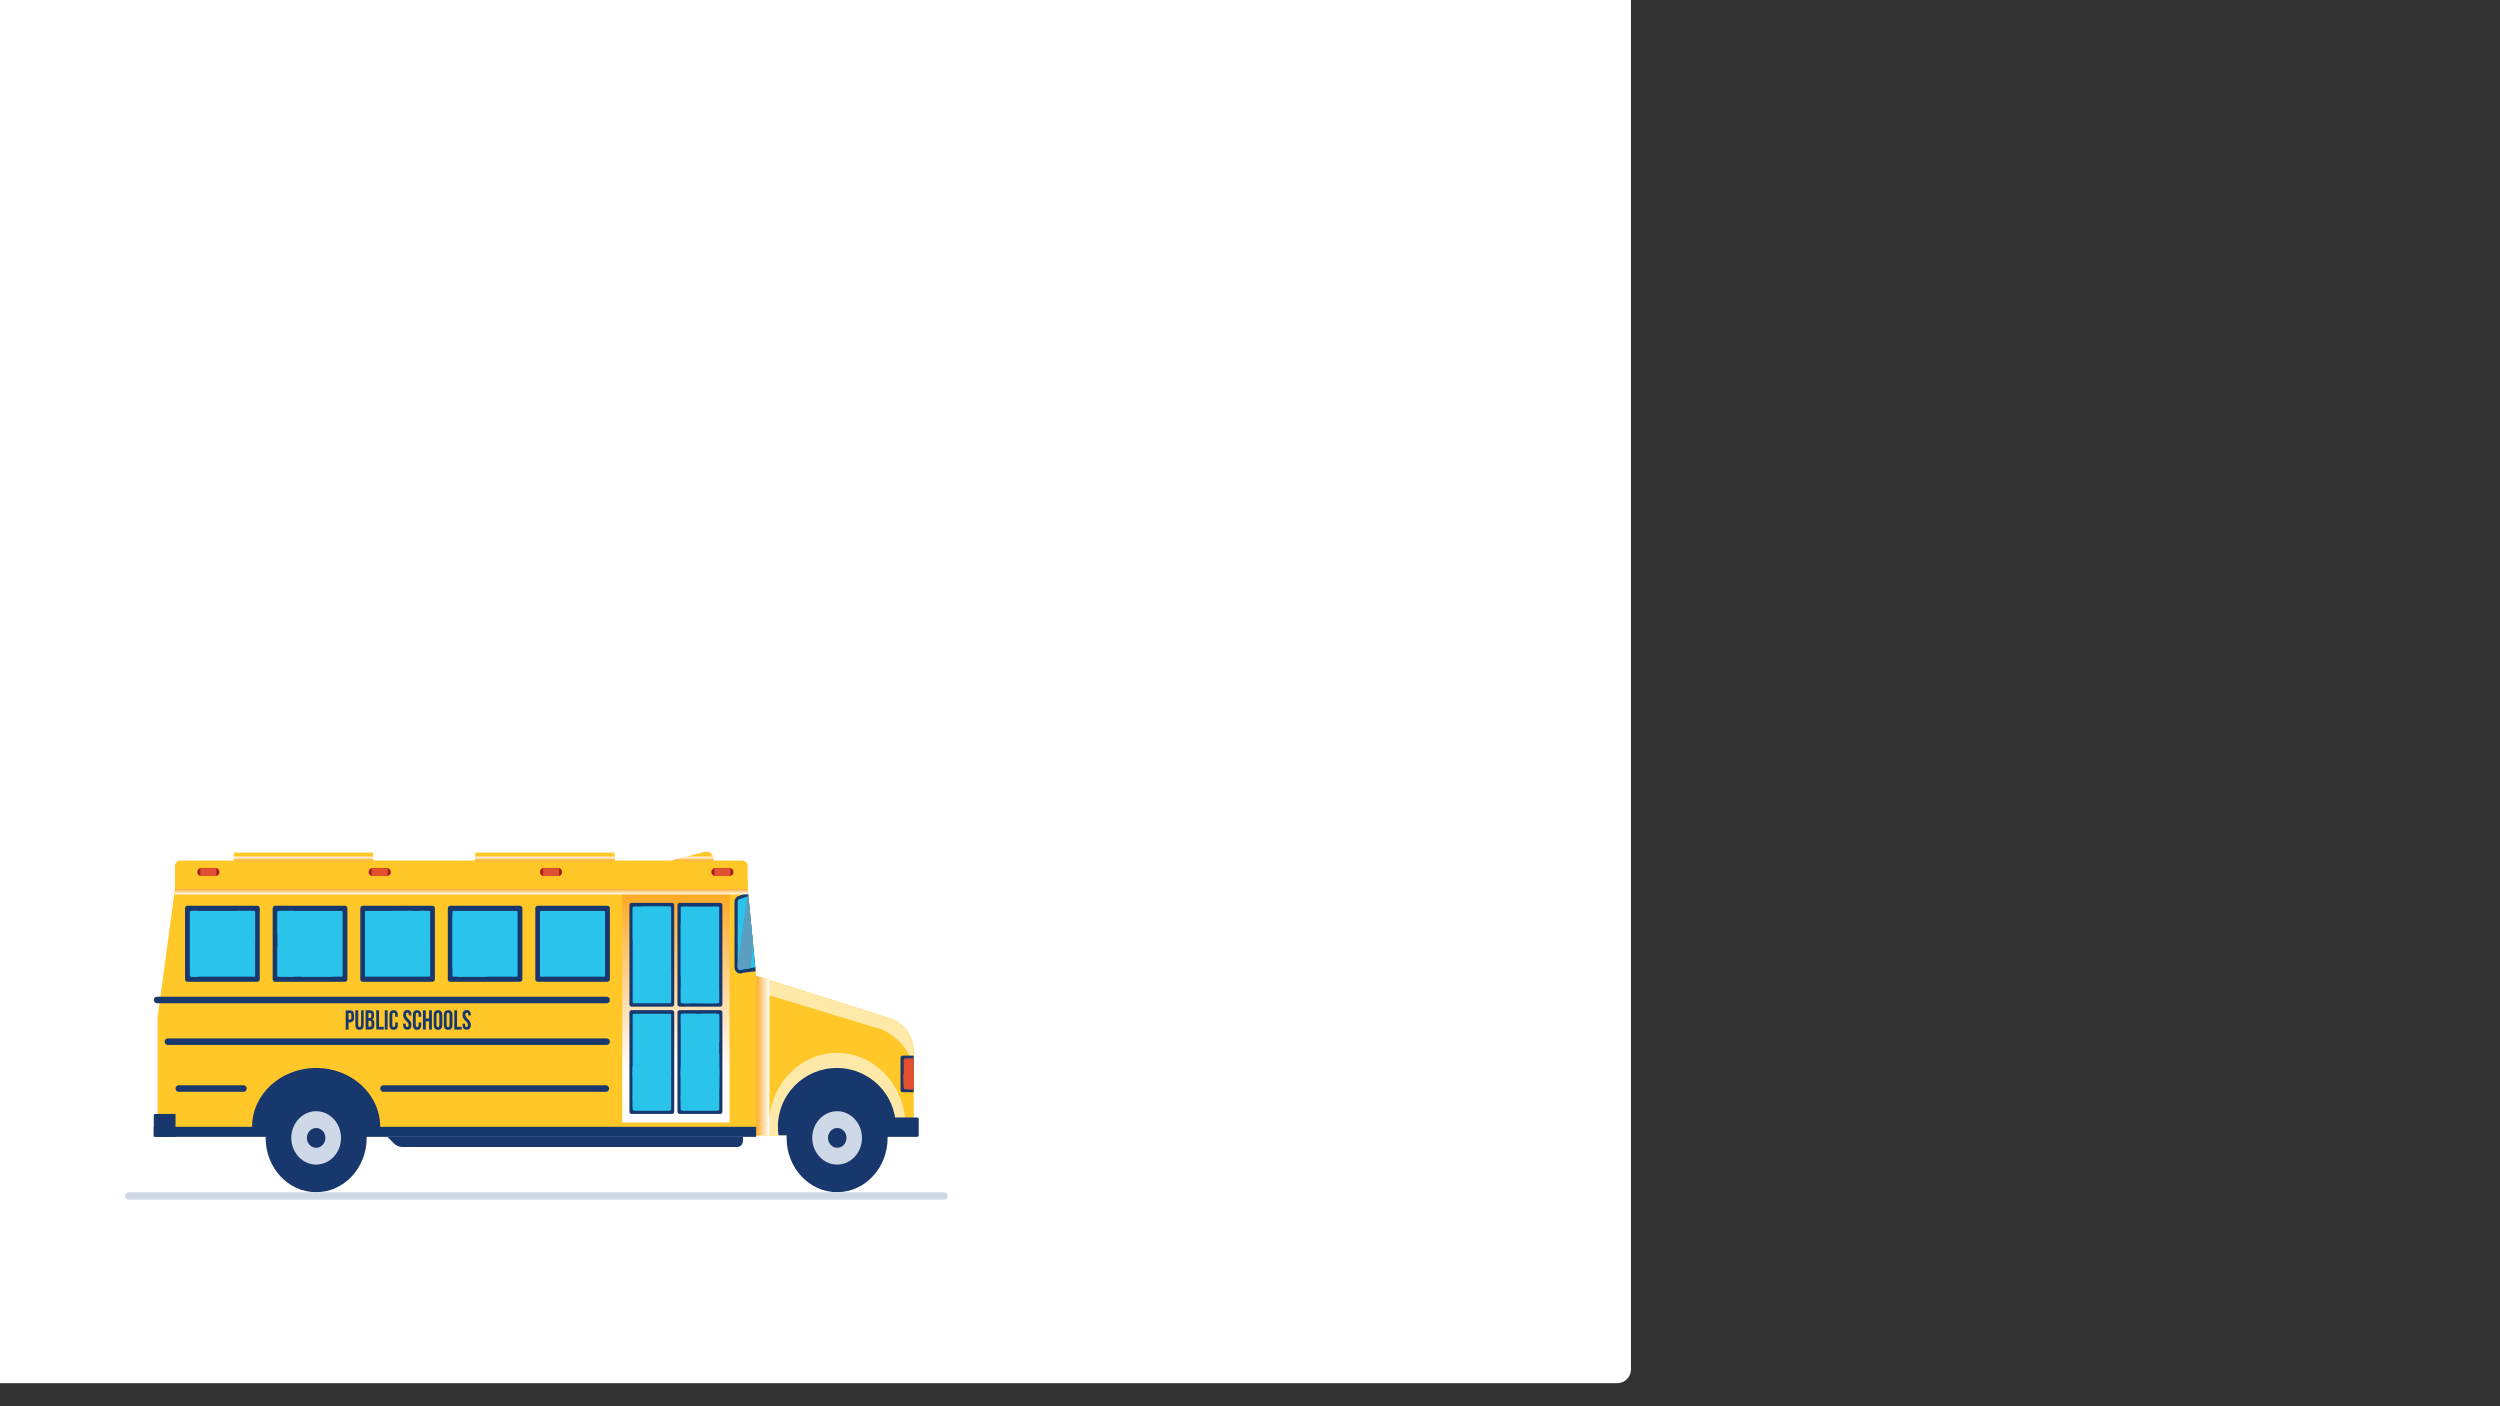 <?xml version="1.0" encoding="utf-8"?>
<!-- Generator: Adobe Illustrator 24.3.0, SVG Export Plug-In . SVG Version: 6.00 Build 0)  -->
<svg version="1.1" id="Layer_1" xmlns="http://www.w3.org/2000/svg" xmlns:xlink="http://www.w3.org/1999/xlink" x="0px" y="0px"
	 viewBox="0 0 1920 1080" style="enable-background:new 0 0 1920 1080;" xml:space="preserve">
<rect x="0" y="0" width="1920" height="1080" fill="#333333" stroke="none"/>
<style type="text/css">
	.st0{fill:#FFFFFF;}
	.st1{fill:#FFC828;}
	.st2{fill:#FFE9A9;}
	.st3{fill:#18386D;}
	.st4{fill:#CFD8E7;}
	.st5{fill:url(#XMLID_3_);}
	.st6{fill:#29C3EC;}
	.st7{fill:#5A9FC2;}
	.st8{fill:url(#XMLID_4_);}
	.st9{fill:url(#XMLID_20_);}
	.st10{fill:url(#XMLID_40_);}
	.st11{fill:url(#XMLID_41_);}
	.st12{fill:url(#XMLID_47_);}
	.st13{fill:#A61B19;}
	.st14{fill:#E35030;}
</style>
<g id="XMLID_214_">
	<path id="XMLID_18_" class="st0" d="M1241.9,1062.3H-525.1c-5.9,0-10.6-4.8-10.6-10.6V-7.1c0-5.9,4.8-10.6,10.6-10.6h1767.1
		c5.9,0,10.6,4.8,10.6,10.6v1058.7C1252.6,1057.6,1247.8,1062.3,1241.9,1062.3z"/>
	<path id="XMLID_198_" class="st0" d="M756.6,618.4c-0.9-4.7-4-8.5-8.1-10.2c-0.8-6.9-6.2-12.3-12.9-12.3c-1.1,0-2.2,0.2-3.3,0.5
		c-1.3-6.2-6.5-10.8-12.7-10.8c-1.6,0-3.1,0.3-4.5,0.9c-1.6-9.2-9.1-16.1-18.1-16.1c-9.8,0-17.9,8.3-18.4,18.8c0,0,0,0,0,0
		c-7.2,0-13,6.3-13,14c0,1.5,0.2,2.9,0.6,4.3c-0.2,0-0.4,0-0.6,0c-1.5,0-2.8,0.4-4,1c-0.7-7-6.2-12.4-12.9-12.4
		c-6.7,0-12.2,5.5-12.9,12.5c-1.5-0.7-3.2-1-4.9-1c-6.3,0-11.5,4.8-12.7,11.1L756.6,618.4L756.6,618.4z"/>
	<g id="XMLID_155_">
		<g id="XMLID_92_">
			<g id="XMLID_88_">
				<rect id="XMLID_71_" x="365" y="654.8" class="st1" width="107" height="6.2"/>
				<path id="XMLID_5_" class="st1" d="M574.2,682.6H134.4v-17.5c0-2.3,1.9-4.2,4.1-4.2h431.5c2.3,0,4.2,1.9,4.2,4.2V682.6z"/>
				<polygon id="XMLID_6_" class="st1" points="134.4,682.6 121,781.5 121,872 580.7,872 580.7,749.4 574.2,682.6 				"/>
				<rect id="XMLID_7_" x="134.4" y="676" class="st1" width="439.8" height="6.5"/>
				<path id="XMLID_8_" class="st1" d="M580.7,749.4l103,32.7c10.7,3.4,18.1,14,18.1,26V872h-121V749.4z"/>
				<path id="XMLID_24_" class="st2" d="M642.9,808.6c-29,0-52.5,25.2-52.5,56.4c0,2.3,0.2,4.7,0.4,6.9H695c0.3-2.3,0.4-4.6,0.4-6.9
					C695.4,833.9,671.9,808.6,642.9,808.6z"/>
				<path id="XMLID_16_" class="st3" d="M688,865.4c0-25-20.3-45.2-45.3-45.2s-45.3,20.2-45.3,45.2c0,2.2,0.2,4.4,0.5,6.5h89.6
					C687.8,869.8,688,867.6,688,865.4z"/>
				<path id="XMLID_14_" class="st3" d="M292,865.4c0-25-22-45.2-49.2-45.2s-49.2,20.2-49.2,45.2c0,2.2,0.2,4.4,0.5,6.5h97.4
					C291.8,869.8,292,867.6,292,865.4z"/>
				<g id="XMLID_15_">
					<ellipse id="XMLID_21_" class="st3" cx="642.9" cy="873.9" rx="38.8" ry="41.7"/>
					<path id="XMLID_19_" class="st4" d="M662,873.9c0-11.3-8.6-20.5-19.1-20.5s-19.1,9.2-19.1,20.5s8.6,20.5,19.1,20.5
						S662,885.3,662,873.9z"/>
					<path id="XMLID_17_" class="st3" d="M650.1,873.9c0-4.2-3.2-7.6-7.1-7.6s-7.1,3.4-7.1,7.6c0,4.2,3.2,7.6,7.1,7.6
						S650.1,878.1,650.1,873.9z"/>
				</g>
				<path id="XMLID_22_" class="st3" d="M704.3,873.1h-26.8v-14.9h26.8c0.7,0,1.3,0.6,1.3,1.3v12.3
					C705.7,872.5,705.1,873.1,704.3,873.1z"/>
				<path id="XMLID_26_" class="st2" d="M683.6,782.1l-103-32.7v11.9l96.9,29.4c0,0,24.1,10.9,24.1,33.2v-15.8
					C701.7,796.1,694.3,785.5,683.6,782.1z"/>
				
					<linearGradient id="XMLID_3_" gradientUnits="userSpaceOnUse" x1="580.68" y1="269.305" x2="590.89" y2="269.305" gradientTransform="matrix(1 0 0 -1 0 1080)">
					<stop  offset="0" style="stop-color:#FFAA28"/>
					<stop  offset="1" style="stop-color:#FFFFFF"/>
				</linearGradient>
				<polygon id="XMLID_27_" class="st5" points="580.7,749.4 580.7,872 590.9,872 590.9,752.7 				"/>
				<path id="XMLID_9_" class="st3" d="M580.7,873.1H119.1c-0.5,0-1-0.4-1-1v-6.7h462.6V873.1z"/>
				<g id="XMLID_10_">
					<ellipse id="XMLID_11_" class="st3" cx="242.8" cy="873.9" rx="38.8" ry="41.7"/>
					<path id="XMLID_12_" class="st4" d="M261.9,873.9c0-11.3-8.6-20.5-19.1-20.5s-19.1,9.2-19.1,20.5s8.6,20.5,19.1,20.5
						S261.9,885.3,261.9,873.9z"/>
					<path id="XMLID_13_" class="st3" d="M249.9,873.9c0-4.2-3.2-7.6-7.1-7.6s-7.1,3.4-7.1,7.6c0,4.2,3.2,7.6,7.1,7.6
						S249.9,878.1,249.9,873.9z"/>
				</g>
				<path id="XMLID_23_" class="st3" d="M574.5,685.3l-7.5,2.9c-1.8,0.7-2.9,2.5-2.9,4.5v50.2c0,3.6,3.5,5.9,6.5,4.2l9.8-1.2
					L574.5,685.3z"/>
				<path id="XMLID_29_" class="st6" d="M574.8,688.3l-7,2.3c-0.8,0.3-1.3,1.1-1.3,2v50.2c0,1.3,1,2.2,2,2.2c0.3,0,0.6-0.1,0.9-0.2
					l0.4-0.2l10.2-1.7L574.8,688.3z"/>
				<path id="XMLID_30_" class="st7" d="M578.4,725.7l-3.6-37.4l-1,0.3l-7.3,51.7v2.5c0,1.3,1,2.2,2,2.2c0.3,0,0.6-0.1,0.9-0.2
					l0.4-0.2l6.7-1.1L578.4,725.7z"/>
				
					<linearGradient id="XMLID_4_" gradientUnits="userSpaceOnUse" x1="519.095" y1="392.158" x2="519.095" y2="258.456" gradientTransform="matrix(1 0 0 -1 0 1080)">
					<stop  offset="0" style="stop-color:#FFAA28"/>
					<stop  offset="1" style="stop-color:#FFFFFF"/>
				</linearGradient>
				<rect id="XMLID_37_" x="477.9" y="686.9" class="st8" width="82.4" height="175.2"/>
				<g id="XMLID_25_">
					<path id="XMLID_28_" class="st3" d="M516.1,773.1h-31.1c-0.9,0-1.6-0.7-1.6-1.7v-76.3c0-0.9,0.7-1.7,1.6-1.7h31.1
						c0.9,0,1.7,0.7,1.7,1.7v76.3C517.8,772.4,517,773.1,516.1,773.1z"/>
					<path id="XMLID_31_" class="st6" d="M485.9,769.7V697c0-0.4,0.4-0.8,0.8-0.8h27.9c0.4,0,0.8,0.4,0.8,0.8v72.7
						c0,0.4-0.4,0.8-0.8,0.8h-27.9C486.2,770.5,485.9,770.1,485.9,769.7z"/>
					<path id="XMLID_32_" class="st3" d="M553.1,773.1h-31.1c-0.9,0-1.7-0.7-1.7-1.7v-76.3c0-0.9,0.7-1.7,1.7-1.7h31.1
						c0.9,0,1.7,0.7,1.7,1.7v76.3C554.8,772.4,554,773.1,553.1,773.1z"/>
					<path id="XMLID_33_" class="st6" d="M522.8,769.7V697c0-0.4,0.4-0.8,0.8-0.8h27.9c0.4,0,0.8,0.4,0.8,0.8v72.7
						c0,0.4-0.4,0.8-0.8,0.8h-27.9C523.2,770.5,522.8,770.1,522.8,769.7z"/>
					<path id="XMLID_36_" class="st3" d="M516.1,855.5h-31.1c-0.9,0-1.6-0.7-1.6-1.7v-76.3c0-0.9,0.7-1.7,1.6-1.7h31.1
						c0.9,0,1.7,0.7,1.7,1.7v76.3C517.8,854.8,517,855.5,516.1,855.5z"/>
					<path id="XMLID_35_" class="st6" d="M485.9,852.1v-72.7c0-0.4,0.4-0.8,0.8-0.8h27.9c0.4,0,0.8,0.4,0.8,0.8v72.7
						c0,0.4-0.4,0.8-0.8,0.8h-27.9C486.2,852.9,485.9,852.5,485.9,852.1z"/>
					<path id="XMLID_34_" class="st3" d="M553.1,855.5h-31.1c-0.9,0-1.7-0.7-1.7-1.7v-76.3c0-0.9,0.7-1.7,1.7-1.7h31.1
						c0.9,0,1.7,0.7,1.7,1.7v76.3C554.8,854.8,554,855.5,553.1,855.5z"/>
					<path id="XMLID_38_" class="st6" d="M522.8,852.1v-72.7c0-0.4,0.4-0.8,0.8-0.8h27.9c0.4,0,0.8,0.4,0.8,0.8v72.7
						c0,0.4-0.4,0.8-0.8,0.8h-27.9C523.2,852.9,522.8,852.5,522.8,852.1z"/>
					<path id="XMLID_46_" class="st6" d="M485.9,850.4c0,1.4,1,2.5,2.3,2.5H513c1.3,0,2.3-1.1,2.3-2.5V819h-29.5L485.9,850.4
						L485.9,850.4z M522.8,819v31.4c0,1.4,1,2.5,2.3,2.5H550c1.3,0,2.3-1.1,2.3-2.5V819H522.8z"/>
					<path id="XMLID_49_" class="st6" d="M522.8,822.6v3.7h29.5v-3.7H522.8z M485.9,826.3h29.5v-3.7h-29.5L485.9,826.3L485.9,826.3z
						"/>
					<path id="XMLID_39_" class="st6" d="M522.8,841.9v1.4h29.5v-1.4H522.8z M485.9,843.3h29.5v-1.4h-29.5L485.9,843.3L485.9,843.3z
						"/>
					<path id="XMLID_116_" class="st6" d="M525.2,770.5h4.4l-6.7-11.6v9.2C522.8,769.4,523.9,770.5,525.2,770.5z M513,696.2h-20.8
						l23.1,40.2v-37.7C515.3,697.3,514.3,696.2,513,696.2z M485.9,698.6v22.5l28.3,49.1c0.7-0.4,1.2-1.2,1.2-2.2v-22.2l-28.4-49.3
						C486.3,697,485.9,697.7,485.9,698.6z M525.2,778.5c-1.3,0-2.3,1.1-2.3,2.5v4.3l29.5,51.2V810l-18.1-31.5L525.2,778.5
						L525.2,778.5z M550,778.5h-10.3l12.7,21.9V781C552.3,779.7,551.3,778.5,550,778.5z M522.8,709.6v39.7l12.2,21.2h15
						c1.3,0,2.3-1.1,2.3-2.5v-7.2L522.8,709.6z"/>
				</g>
				<g id="XMLID_42_">
					<g id="XMLID_43_">
						<path id="XMLID_44_" class="st3" d="M466.5,754h-53.5c-1,0-1.9-0.8-1.9-1.9v-54.6c0-1,0.9-1.9,1.9-1.9h53.5
							c1,0,1.9,0.8,1.9,1.9v54.6C468.4,753.2,467.5,754,466.5,754z"/>
						<path id="XMLID_64_" class="st6" d="M414.7,749.5v-49.3c0-0.3,0.3-0.6,0.6-0.6h48.8c0.3,0,0.6,0.3,0.6,0.6v49.3
							c0,0.3-0.3,0.6-0.6,0.6h-48.8C415,750.1,414.7,749.8,414.7,749.5z"/>
					</g>
					<g id="XMLID_45_">
						<path id="XMLID_53_" class="st3" d="M399.3,754h-53.5c-1,0-1.9-0.8-1.9-1.9v-54.6c0-1,0.9-1.9,1.9-1.9h53.5
							c1,0,1.9,0.8,1.9,1.9v54.6C401.2,753.2,400.3,754,399.3,754z"/>
						<path id="XMLID_61_" class="st6" d="M347.5,749.5v-49.3c0-0.3,0.3-0.6,0.6-0.6h48.8c0.3,0,0.6,0.3,0.6,0.6v49.3
							c0,0.3-0.3,0.6-0.6,0.6h-48.8C347.8,750.1,347.5,749.8,347.5,749.5z"/>
					</g>
					<g id="XMLID_54_">
						<path id="XMLID_56_" class="st3" d="M332.1,754h-53.5c-1,0-1.9-0.8-1.9-1.9v-54.6c0-1,0.9-1.9,1.9-1.9h53.5
							c1,0,1.9,0.8,1.9,1.9v54.6C334,753.2,333.1,754,332.1,754z"/>
						<path id="XMLID_58_" class="st6" d="M280.3,749.5v-49.3c0-0.3,0.3-0.6,0.6-0.6h48.8c0.3,0,0.6,0.3,0.6,0.6v49.3
							c0,0.3-0.3,0.6-0.6,0.6h-48.8C280.5,750.1,280.3,749.8,280.3,749.5z"/>
					</g>
					<g id="XMLID_57_">
						<path id="XMLID_59_" class="st3" d="M264.9,754h-53.6c-1.1,0-1.9-0.8-1.9-1.9v-54.6c0-1,0.9-1.9,1.9-1.9h53.6
							c1,0,1.9,0.8,1.9,1.9v54.6C266.8,753.2,265.9,754,264.9,754z"/>
						<path id="XMLID_55_" class="st6" d="M213.1,749.5v-49.3c0-0.3,0.3-0.6,0.6-0.6h48.8c0.3,0,0.6,0.3,0.6,0.6v49.3
							c0,0.3-0.3,0.6-0.6,0.6h-48.8C213.3,750.1,213.1,749.8,213.1,749.5z"/>
					</g>
					<g id="XMLID_52_">
						<path id="XMLID_62_" class="st3" d="M197.6,754h-53.6c-1.1,0-1.9-0.8-1.9-1.9v-54.6c0-1,0.9-1.9,1.9-1.9h53.6
							c1.1,0,1.9,0.8,1.9,1.9v54.6C199.5,753.2,198.7,754,197.6,754z"/>
						<path id="XMLID_60_" class="st6" d="M145.9,749.5v-49.3c0-0.3,0.3-0.6,0.6-0.6h48.8c0.3,0,0.6,0.3,0.6,0.6v49.3
							c0,0.3-0.3,0.6-0.6,0.6h-48.8C146.1,750.1,145.9,749.8,145.9,749.5z"/>
						<path id="XMLID_89_" class="st6" d="M147.6,750.1h4.8c0-0.1,0-0.1,0-0.2v-50.2c0-0.1,0-0.1,0-0.2h-4.8c-1,0-1.8,0.8-1.8,1.9
							v46.7C145.9,749.2,146.6,750.1,147.6,750.1z"/>
					</g>
					<path id="XMLID_120_" class="st6" d="M194.1,699.5h-11.9l13.7,23.8v-21.9C195.9,700.4,195.1,699.5,194.1,699.5z M225.8,699.5
						h-10.9c-1,0-1.8,0.8-1.8,1.9v15.8l19,32.9h22.9L225.8,699.5z M213.1,748.2c0,1,0.8,1.9,1.8,1.9h11.7l-13.5-23.4V748.2z"/>
					<path id="XMLID_117_" class="st6" d="M328.5,699.5h-6.3l8,14v-12.1C330.3,700.4,329.5,699.5,328.5,699.5z M301.5,699.5
						l28.6,49.5c0.1-0.3,0.2-0.6,0.2-0.9V723l-13.5-23.5H301.5z M347.5,703.7v39.7l3.9,6.7h22.9L347.5,703.7z"/>
				</g>
				<path id="XMLID_63_" class="st3" d="M120.5,770.5H466c1.3,0,2.4-1.1,2.4-2.5l0,0c0-1.4-1.1-2.5-2.4-2.5H120.5
					c-1.3,0-2.4,1.1-2.4,2.5l0,0C118.1,769.3,119.2,770.5,120.5,770.5z"/>
				<path id="XMLID_65_" class="st3" d="M128.8,802.5H466c1.3,0,2.4-1.1,2.4-2.5l0,0c0-1.4-1.1-2.5-2.4-2.5H128.8
					c-1.3,0-2.4,1.1-2.4,2.5l0,0C126.4,801.4,127.5,802.5,128.8,802.5z"/>
				<path id="XMLID_66_" class="st3" d="M137.2,838.5h49.9c1.3,0,2.4-1.1,2.4-2.5l0,0c0-1.4-1.1-2.5-2.4-2.5h-49.9
					c-1.3,0-2.4,1.1-2.4,2.5l0,0C134.8,837.4,135.9,838.5,137.2,838.5z"/>
				<path id="XMLID_67_" class="st3" d="M294.4,838.5h171c1.3,0,2.4-1.1,2.4-2.5l0,0c0-1.4-1.1-2.5-2.4-2.5h-171
					c-1.3,0-2.4,1.1-2.4,2.5l0,0C292,837.4,293.1,838.5,294.4,838.5z"/>
				
					<linearGradient id="XMLID_20_" gradientUnits="userSpaceOnUse" x1="354.23" y1="392.923" x2="354.23" y2="397.401" gradientTransform="matrix(1 0 0 -1 0 1080)">
					<stop  offset="0" style="stop-color:#FFFFFF"/>
					<stop  offset="1" style="stop-color:#FFAA28"/>
				</linearGradient>
				<polygon id="XMLID_70_" class="st9" points="574.6,686.9 574.2,682.6 134.4,682.6 133.8,686.9 				"/>
				<path id="XMLID_68_" class="st3" d="M134.8,873.1h-15.7c-0.5,0-1-0.4-1-1v-15.6c0-0.5,0.4-1,1-1h15.7V873.1z"/>
				<rect id="XMLID_69_" x="179.6" y="654.8" class="st1" width="107" height="6.2"/>
				
					<linearGradient id="XMLID_40_" gradientUnits="userSpaceOnUse" x1="233.085" y1="419.02" x2="233.085" y2="422.13" gradientTransform="matrix(1 0 0 -1 0 1080)">
					<stop  offset="0" style="stop-color:#FFAA28"/>
					<stop  offset="1" style="stop-color:#FFFFFF"/>
				</linearGradient>
				<rect id="XMLID_72_" x="179.6" y="657.9" class="st10" width="107" height="3.1"/>
				
					<linearGradient id="XMLID_41_" gradientUnits="userSpaceOnUse" x1="418.515" y1="419.02" x2="418.515" y2="422.13" gradientTransform="matrix(1 0 0 -1 0 1080)">
					<stop  offset="0" style="stop-color:#FFAA28"/>
					<stop  offset="1" style="stop-color:#FFFFFF"/>
				</linearGradient>
				<rect id="XMLID_75_" x="365" y="657.9" class="st11" width="107" height="3.1"/>
				<path id="XMLID_74_" class="st1" d="M541.2,654.2l-25.8,6.8h32.5v-1.2C547.8,656.1,544.6,653.3,541.2,654.2z"/>
				
					<linearGradient id="XMLID_47_" gradientUnits="userSpaceOnUse" x1="531.585" y1="419.02" x2="531.585" y2="422.13" gradientTransform="matrix(1 0 0 -1 0 1080)">
					<stop  offset="0" style="stop-color:#FFAA28"/>
					<stop  offset="1" style="stop-color:#FFFFFF"/>
				</linearGradient>
				<path id="XMLID_81_" class="st12" d="M547.5,657.9h-20.3l-11.9,3.1h32.5v-1.2C547.8,659.1,547.7,658.5,547.5,657.9z"/>
				<g id="XMLID_76_">
					<path id="XMLID_77_" class="st13" d="M560.6,672.7H549c-1.5,0-2.7-1.3-2.7-3l0,0c0-1.6,1.2-3,2.7-3h11.6c1.5,0,2.7,1.3,2.7,3
						l0,0C563.4,671.3,562.2,672.7,560.6,672.7z"/>
					<path id="XMLID_79_" class="st14" d="M560.2,672.7h-10.8c-0.5,0-0.8-0.4-0.8-0.8v-4.3c0-0.5,0.4-0.8,0.8-0.8h10.8
						c0.5,0,0.8,0.4,0.8,0.8v4.3C561,672.3,560.7,672.7,560.2,672.7z"/>
				</g>
				<g id="XMLID_83_">
					<path id="XMLID_87_" class="st13" d="M429,672.7h-11.6c-1.5,0-2.7-1.3-2.7-3l0,0c0-1.6,1.2-3,2.7-3H429c1.5,0,2.7,1.3,2.7,3
						l0,0C431.8,671.3,430.5,672.7,429,672.7z"/>
					<path id="XMLID_84_" class="st14" d="M428.6,672.7h-10.8c-0.5,0-0.8-0.4-0.8-0.8v-4.3c0-0.5,0.4-0.8,0.8-0.8h10.8
						c0.5,0,0.8,0.4,0.8,0.8v4.3C429.4,672.3,429.1,672.7,428.6,672.7z"/>
				</g>
				<g id="XMLID_94_">
					<path id="XMLID_98_" class="st13" d="M297.4,672.7h-11.6c-1.5,0-2.7-1.3-2.7-3l0,0c0-1.6,1.2-3,2.7-3h11.6c1.5,0,2.7,1.3,2.7,3
						l0,0C300.2,671.3,299,672.7,297.4,672.7z"/>
					<path id="XMLID_95_" class="st14" d="M297,672.7h-10.8c-0.5,0-0.8-0.4-0.8-0.8v-4.3c0-0.5,0.4-0.8,0.8-0.8H297
						c0.5,0,0.8,0.4,0.8,0.8v4.3C297.8,672.3,297.5,672.7,297,672.7z"/>
				</g>
				<g id="XMLID_101_">
					<path id="XMLID_105_" class="st13" d="M165.8,672.7h-11.6c-1.5,0-2.7-1.3-2.7-3l0,0c0-1.6,1.2-3,2.7-3h11.6
						c1.5,0,2.7,1.3,2.7,3l0,0C168.6,671.3,167.3,672.7,165.8,672.7z"/>
					<path id="XMLID_102_" class="st14" d="M165.4,672.7h-10.8c-0.4,0-0.8-0.4-0.8-0.8v-4.3c0-0.5,0.4-0.8,0.8-0.8h10.8
						c0.4,0,0.8,0.4,0.8,0.8v4.3C166.2,672.3,165.9,672.7,165.4,672.7z"/>
				</g>
				<path id="XMLID_82_" class="st3" d="M693.2,838.8h8.5v-28.1h-8.5c-0.9,0-1.6,0.7-1.6,1.6v24.9
					C691.6,838.1,692.3,838.8,693.2,838.8z"/>
				<path id="XMLID_85_" class="st14" d="M695.3,836.6h6.4v-23.8h-6.4c-0.7,0-1.3,0.6-1.3,1.3v21.2C694,836,694.6,836.6,695.3,836.6
					z"/>
				<path id="XMLID_90_" class="st14" d="M694,824.7v7.8c0,2.2,1.7,4.1,3.8,4.1h3.9v-11.9L694,824.7L694,824.7z"/>
				<rect id="XMLID_91_" x="694" y="824.7" class="st14" width="7.7" height="3.9"/>
				<path id="XMLID_86_" class="st3" d="M566.1,880.9H309c-2.4,0-4.8-1-6.5-2.8l-5-5h273.1v3C570.6,878.8,568.6,880.9,566.1,880.9z"
					/>
			</g>
			<g id="XMLID_93_">
				<path id="XMLID_107_" class="st3" d="M271.9,779.6v1.9c0,2.4-1.1,3.7-3.2,3.7h-1v5.6h-2.2v-14.8h3.2
					C270.9,775.9,271.9,777.2,271.9,779.6z M267.7,778v5h1c0.7,0,1.1-0.3,1.1-1.4v-2.2c0-1.1-0.4-1.4-1.1-1.4H267.7z"/>
				<path id="XMLID_111_" class="st3" d="M275.1,775.9v11.4c0,1.1,0.4,1.4,1.1,1.4s1.1-0.4,1.1-1.4v-11.4h2v11.3
					c0,2.4-1.1,3.7-3.2,3.7c-2.1,0-3.2-1.3-3.2-3.7v-11.3H275.1z"/>
				<path id="XMLID_113_" class="st3" d="M287.3,779.3v0.5c0,1.5-0.4,2.5-1.4,3c1.2,0.5,1.6,1.6,1.6,3.2v1.2c0,2.3-1.1,3.5-3.3,3.5
					h-3.4v-14.8h3.3C286.4,775.9,287.3,777,287.3,779.3z M283,778v3.9h0.9c0.8,0,1.3-0.4,1.3-1.6v-0.8c0-1.1-0.3-1.5-1.1-1.5
					L283,778L283,778z M283,784v4.5h1.2c0.7,0,1.1-0.4,1.1-1.5v-1.3c0-1.4-0.4-1.8-1.4-1.8L283,784L283,784z"/>
				<path id="XMLID_132_" class="st3" d="M288.9,775.9h2.2v12.7h3.6v2.1h-5.7L288.9,775.9L288.9,775.9z"/>
				<path id="XMLID_134_" class="st3" d="M295.5,775.9h2.2v14.8h-2.2V775.9z"/>
				<path id="XMLID_136_" class="st3" d="M305.5,785.2v2c0,2.4-1.1,3.7-3.2,3.7c-2.1,0-3.2-1.3-3.2-3.7v-7.7c0-2.4,1.1-3.7,3.2-3.7
					c2.1,0,3.2,1.3,3.2,3.7v1.4h-2v-1.6c0-1.1-0.4-1.5-1.1-1.5s-1.1,0.4-1.1,1.5v8c0,1.1,0.4,1.4,1.1,1.4s1.1-0.4,1.1-1.4v-2.1
					L305.5,785.2L305.5,785.2z"/>
				<path id="XMLID_138_" class="st3" d="M312.8,775.7c2.1,0,3.2,1.3,3.2,3.7v0.5h-2v-0.6c0-1.1-0.4-1.5-1.1-1.5
					c-0.7,0-1.1,0.4-1.1,1.5c0,3,4.2,3.6,4.2,7.8c0,2.4-1.1,3.7-3.2,3.7s-3.2-1.3-3.2-3.7v-0.9h2v1.1c0,1.1,0.4,1.4,1.1,1.4
					s1.1-0.4,1.1-1.4c0-3-4.2-3.6-4.2-7.8C309.6,777.1,310.7,775.7,312.8,775.7z"/>
				<path id="XMLID_140_" class="st3" d="M323.5,785.2v2c0,2.4-1.1,3.7-3.2,3.7c-2.1,0-3.2-1.3-3.2-3.7v-7.7c0-2.4,1.1-3.7,3.2-3.7
					c2.1,0,3.2,1.3,3.2,3.7v1.4h-2v-1.6c0-1.1-0.4-1.5-1.1-1.5s-1.1,0.4-1.1,1.5v8c0,1.1,0.4,1.4,1.1,1.4s1.1-0.4,1.1-1.4v-2.1
					L323.5,785.2L323.5,785.2z"/>
				<path id="XMLID_142_" class="st3" d="M327,790.7h-2.2v-14.8h2.2v6.3h2.5v-6.3h2.2v14.8h-2.2v-6.3H327V790.7z"/>
				<path id="XMLID_144_" class="st3" d="M333.1,779.5c0-2.4,1.2-3.7,3.3-3.7s3.3,1.3,3.3,3.7v7.7c0,2.4-1.2,3.7-3.3,3.7
					c-2.1,0-3.3-1.3-3.3-3.7V779.5z M335.2,787.3c0,1.1,0.4,1.5,1.1,1.5s1.1-0.4,1.1-1.5v-8c0-1.1-0.4-1.5-1.1-1.5s-1.1,0.4-1.1,1.5
					V787.3z"/>
				<path id="XMLID_147_" class="st3" d="M340.9,779.5c0-2.4,1.2-3.7,3.3-3.7s3.3,1.3,3.3,3.7v7.7c0,2.4-1.2,3.7-3.3,3.7
					c-2.1,0-3.3-1.3-3.3-3.7V779.5z M343,787.3c0,1.1,0.4,1.5,1.1,1.5s1.1-0.4,1.1-1.5v-8c0-1.1-0.4-1.5-1.1-1.5s-1.1,0.4-1.1,1.5
					V787.3z"/>
				<path id="XMLID_150_" class="st3" d="M348.8,775.9h2.2v12.7h3.6v2.1h-5.7V775.9z"/>
				<path id="XMLID_152_" class="st3" d="M358.4,775.7c2.1,0,3.2,1.3,3.2,3.7v0.5h-2v-0.6c0-1.1-0.4-1.5-1.1-1.5
					c-0.7,0-1.1,0.4-1.1,1.5c0,3,4.2,3.6,4.2,7.8c0,2.4-1.1,3.7-3.2,3.7s-3.2-1.3-3.2-3.7v-0.9h2v1.1c0,1.1,0.4,1.4,1.1,1.4
					s1.1-0.4,1.1-1.4c0-3-4.2-3.6-4.2-7.8C355.2,777.1,356.3,775.7,358.4,775.7z"/>
			</g>
		</g>
		<path id="XMLID_154_" class="st4" d="M725.1,921.3H98.6c-1.4,0-2.6-1.3-2.6-2.8l0,0c0-1.6,1.2-2.8,2.6-2.8h626.5
			c1.5,0,2.6,1.3,2.6,2.8l0,0C727.8,920,726.6,921.3,725.1,921.3z"/>
	</g>
	<path id="XMLID_197_" class="st0" d="M249.1,503.6c-1.3-6.8-5.9-12.4-11.8-14.8c-1.1-10.1-9.1-17.9-18.7-17.9
		c-1.7,0-3.2,0.2-4.8,0.7c-1.9-9-9.4-15.6-18.4-15.6c-2.3,0-4.4,0.5-6.5,1.2c-2.3-13.3-13.2-23.4-26.2-23.4
		c-14.3,0-25.9,12-26.6,27.2c0,0-0.1,0-0.1,0c-10.4,0-18.9,9.1-18.9,20.3c0,2.2,0.3,4.2,0.9,6.2c-0.3,0-0.6,0-0.9,0
		c-2.1,0-4.1,0.5-5.8,1.5c-1-10.1-9-18-18.8-18c-9.7,0-17.7,7.9-18.8,18.1c-2.2-1-4.6-1.5-7.2-1.5c-9.1,0-16.7,6.9-18.5,16.1
		L249.1,503.6L249.1,503.6z"/>
	<path id="XMLID_204_" class="st0" d="M482.2,135.1c-1-5-4.3-9-8.6-10.8c-0.8-7.3-6.6-13-13.7-13c-1.2,0-2.4,0.2-3.5,0.5
		c-1.4-6.5-6.9-11.4-13.4-11.4c-1.7,0-3.2,0.3-4.7,0.9c-1.7-9.7-9.6-17-19.1-17c-10.4,0-18.9,8.8-19.4,19.8c0,0,0,0,0,0
		c-7.6,0-13.8,6.6-13.8,14.8c0,1.6,0.2,3.1,0.7,4.5c-0.2,0-0.4,0-0.7,0c-1.5,0-3,0.4-4.3,1.1c-0.8-7.4-6.6-13.2-13.7-13.2
		s-12.9,5.8-13.7,13.2c-1.6-0.7-3.4-1.1-5.2-1.1c-6.6,0-12.2,5-13.5,11.7L482.2,135.1L482.2,135.1z"/>
	<path id="XMLID_196_" class="st0" d="M718.3,357.5c-1.7-8.4-7.2-15.3-14.6-18.3c-1.4-12.5-11.2-22.2-23.2-22.2c-2,0-4,0.3-5.9,0.9
		c-2.4-11.1-11.7-19.4-22.8-19.4c-2.8,0-5.5,0.6-8,1.5c-2.9-16.5-16.3-29-32.5-29c-17.7,0-32.1,14.9-33,33.7c0,0-0.1,0-0.1,0
		c-12.9,0-23.4,11.3-23.4,25.1c0,2.7,0.4,5.3,1.1,7.7c-0.4,0-0.8-0.1-1.1-0.1c-2.6,0-5.1,0.7-7.2,1.9c-1.3-12.6-11.2-22.4-23.3-22.4
		c-12.1,0-22,9.8-23.3,22.4c-2.7-1.2-5.7-1.9-8.9-1.9c-11.3,0-20.7,8.6-22.9,20L718.3,357.5L718.3,357.5z"/>
	<path id="XMLID_206_" class="st0" d="M-6.3,238.5h205.1c-1.7-8.4-7.2-15.3-14.6-18.3c-1.4-12.5-11.2-22.2-23.2-22.2
		c-2.1,0-4,0.3-5.9,0.9c-2.4-11.1-11.7-19.4-22.8-19.4c-2.8,0-5.5,0.6-8,1.5c-2.9-16.5-16.3-29-32.5-29c-17.7,0-32.1,14.9-33,33.7
		c0,0-0.1,0-0.1,0c-12.9,0-23.4,11.3-23.4,25.1c0,2.7,0.4,5.3,1.1,7.7c-0.4,0-0.8-0.1-1.1-0.1c-2.6,0-5.1,0.7-7.2,1.9
		C26.5,207.8,16.6,198,4.6,198c-3.9,0-7.7,1.1-10.9,2.9C-6.3,200.9-6.3,238.5-6.3,238.5z"/>
	<path class="st0" d="M-133,26.2"/>
</g>
</svg>
